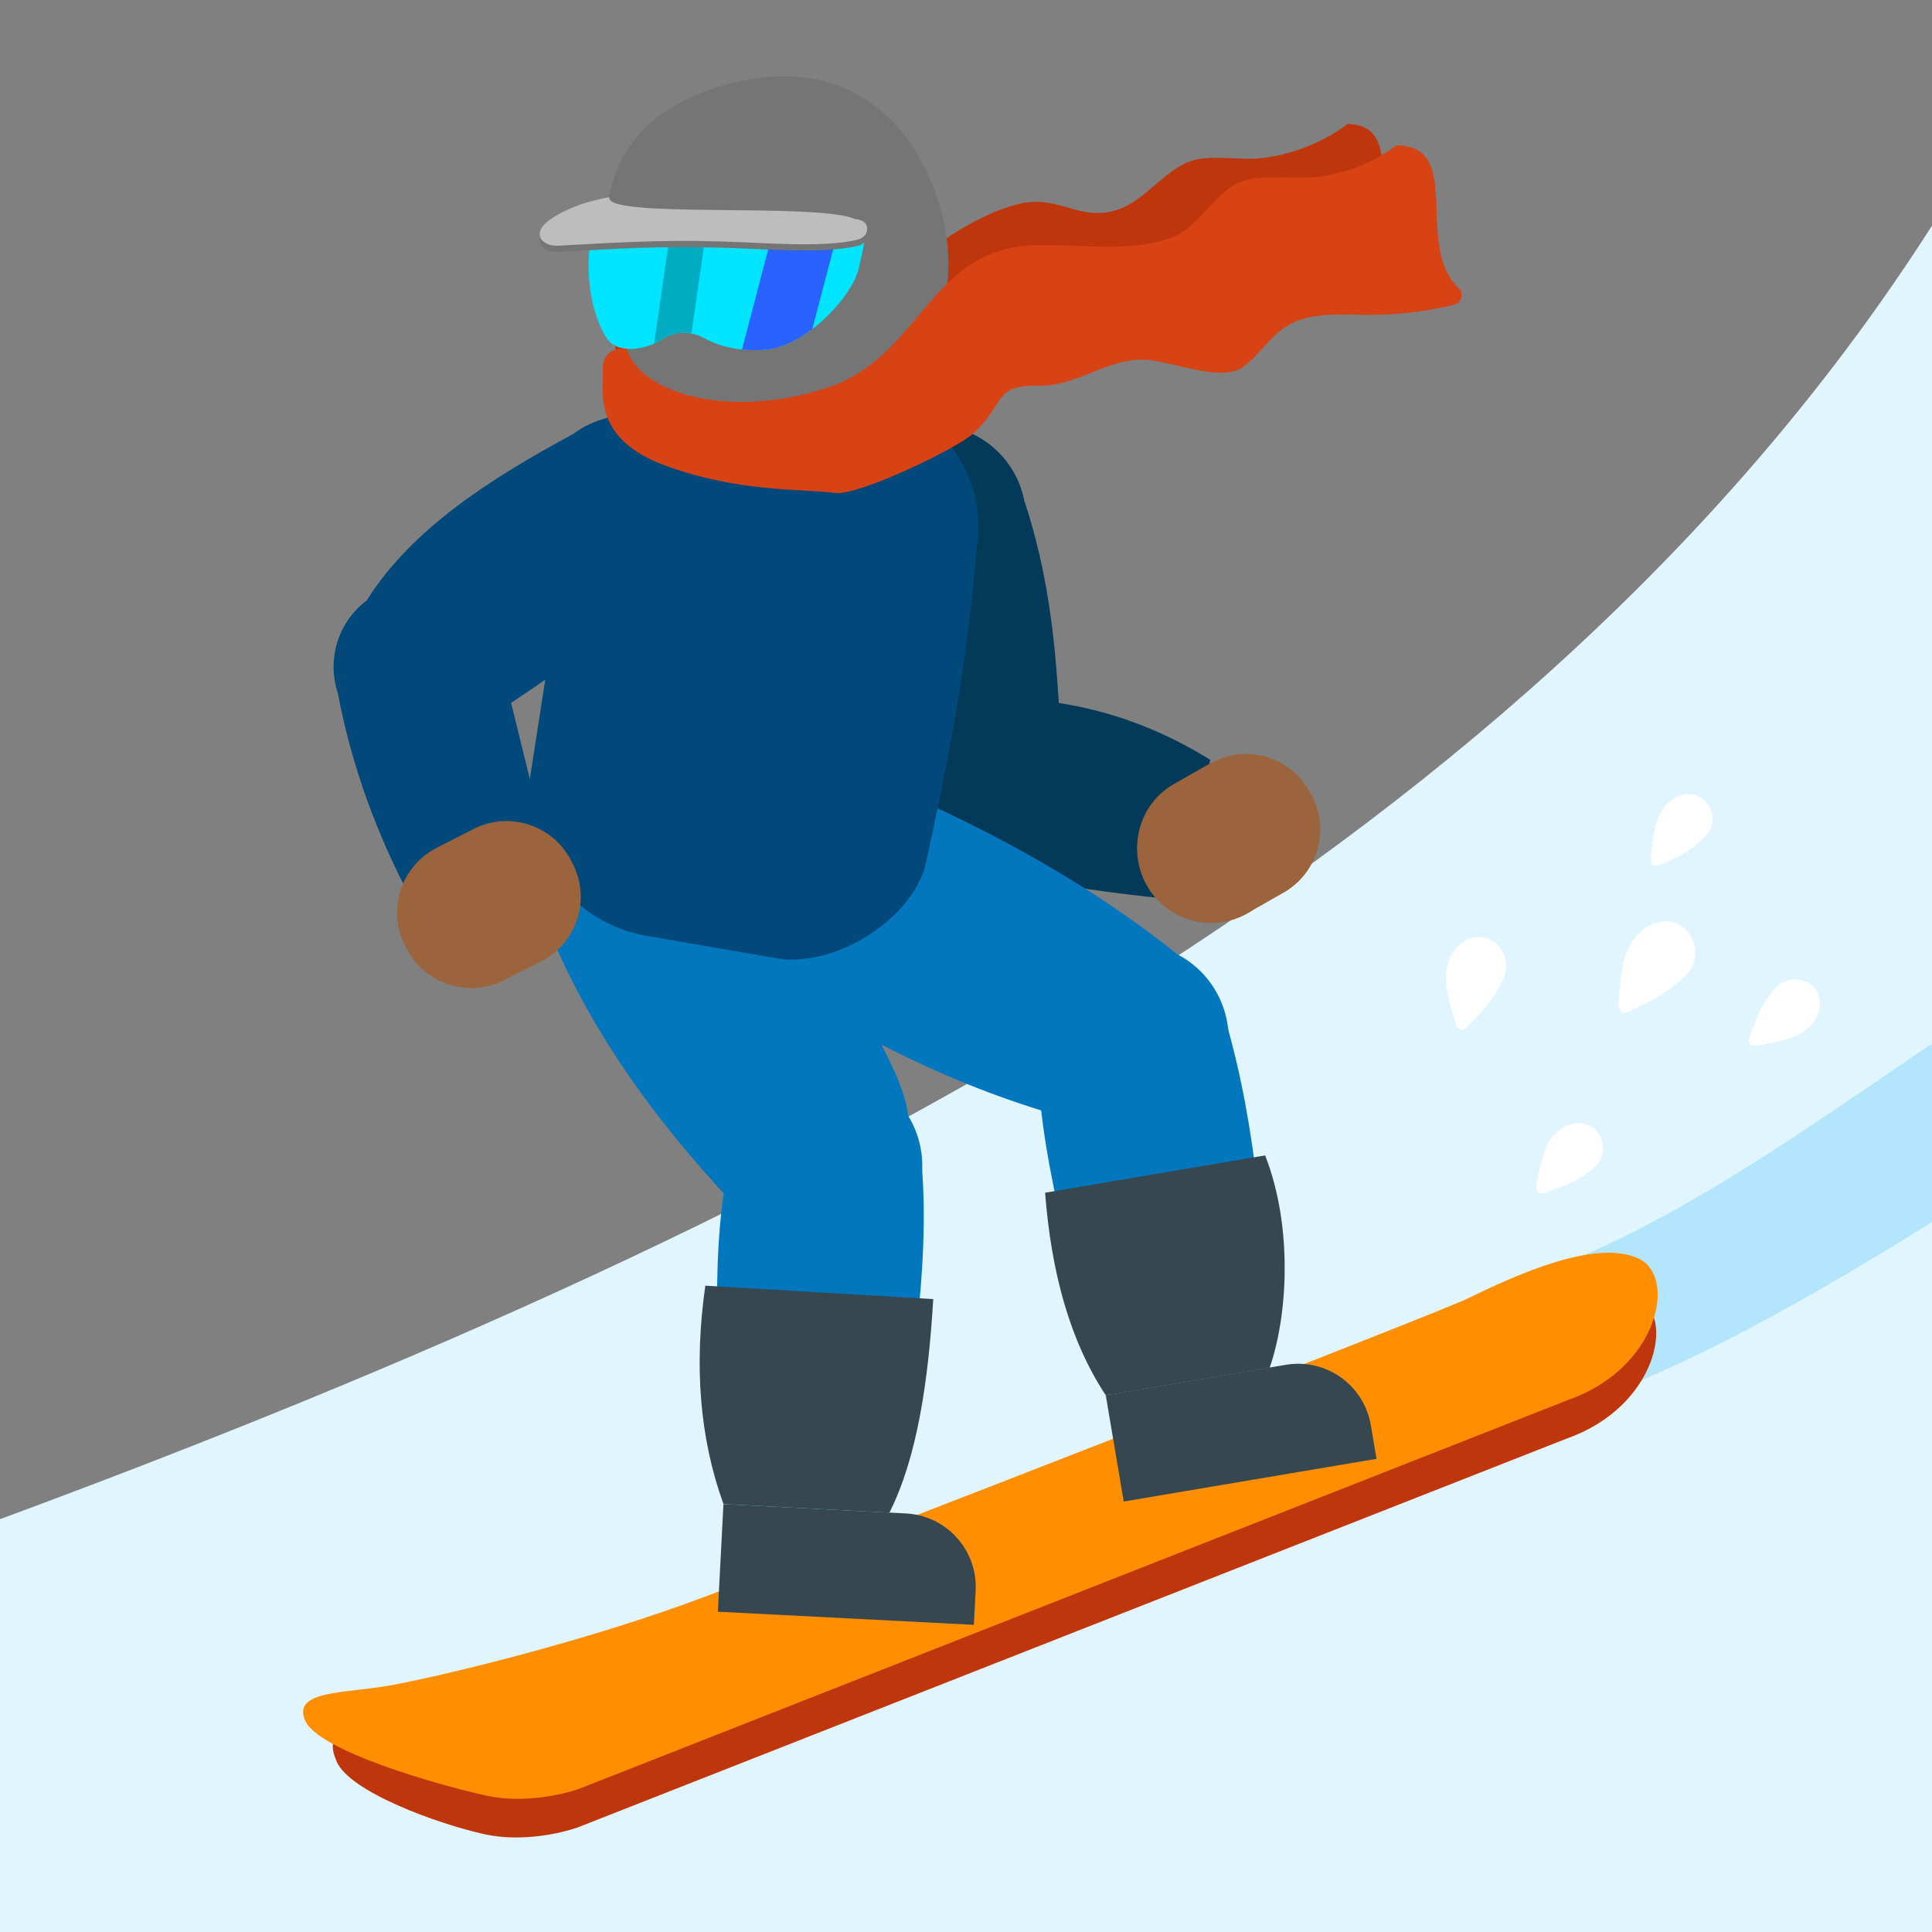 <svg width="128" height="128" style="enable-background:new 0 0 128 128;" xmlns="http://www.w3.org/2000/svg" xmlns:xlink="http://www.w3.org/1999/xlink">
  <rect width="100%" height="100%" fill="#808080" stroke="none"/>
  <g>
    <defs>
      <path id="SVGID_1_" d="M128,128H0l0-27.35c54.56-20.16,102.17-45.24,128-85.7L128,128z"/>
    </defs>
    <use style="overflow:visible;fill:#E1F5FE;" xlink:href="#SVGID_1_"/>
    <clipPath id="SVGID_2_">
      <use style="overflow:visible;" xlink:href="#SVGID_1_"/>
    </clipPath>
    <path d="M99.52,85.17c11.8-3.55,22.82-12.54,32.77-18.84 c0.02,3-0.11,7.68-0.09,10.68c0,0.47,0,0.97-0.27,1.36c-0.18,0.27-0.46,0.44-0.73,0.61c-9.57,5.97-19.28,12.01-30.08,15.26 c0.45-3.15-0.08-6.44-1.48-9.3" style="clip-path:url(#SVGID_2_);fill:#B3E5FC;"/>
  </g>
  <g>
    <path d="M103.82,95.3l-65.54,25.77c0,0-3.07,1.13-6.18,0.45c-3.11-0.68-8.95-2.81-9.8-4.82 c-0.85-2.01,0.47-1.94,3.46-2.47c2.98-0.53,12.88-2.85,21.1-5.97c8.22-3.12,48.33-18.71,50.23-19.64c3.4-1.66,8.52-3.96,11.35-2.68 C111.06,87.12,109.76,93.21,103.82,95.3z" style="fill:#BF360C;"/>
    <path d="M103.92,92.74l-65.54,25.77c0,0-3.07,1.13-6.18,0.45c-3.11-0.68-11.14-2.96-11.99-4.98 c-0.85-2.01,2.67-1.78,5.65-2.32c2.98-0.53,12.88-2.85,21.1-5.97c8.22-3.12,48.33-18.71,50.23-19.64c3.4-1.66,8.52-3.96,11.35-2.68 C111.16,84.57,109.85,90.66,103.92,92.74z" style="fill:#FF8F00;"/>
  </g>
  <g>
    <path d="M62.99,15.6c-3.14,2.07-4.15,5.76-8.47,7.21c-5.67,1.9-11.35,0.28-12.41-2.89 c0,0-1.52-0.22-1.39,1.36c0.11,1.32-0.62,4.46,3.99,6.38s8.45,1.73,10.4,2.08c1.42,0.25,7.34-2.68,8.33-3.64 c2.08-2.01,1.1-3.2,4.06-3.07c2.23,0.09,4.01-1.62,6.24-1.53c1.72,0.07,4.8,1.68,6.17,0.64c0.95-0.72,1.55-1.89,2.53-2.56 c1.39-0.94,3.22-0.71,4.91-0.64c1.74,0.07,3.48-0.09,5.16-0.46c0.23-0.05,0.47-0.12,0.58-0.34c0.11-0.23,0.09-0.57-0.09-0.76 c-2.88-2.89,0.49-9.06-3.72-9.17c-1.8,1.41-4.4,2.27-6.38,2.31c-1.17,0.02-2.37-0.18-3.51,0.02c-1.98,0.35-3.34,2.62-5.22,3.31 c-2.57,0.94-3.94-0.97-6.63-0.35C65.85,13.89,64.03,14.92,62.99,15.6z" style="fill:#BF360C;"/>
    <g>
      <path id="XMLID_1787_" d="M80.18,50.34l-2.21,9.27c-5.39-0.53-10.44-1.25-14.26-2.65l2.56-10.7 C70.97,46.31,75.62,47.51,80.18,50.34z" style="fill:#033A59;"/>
      <path d="M59.54,52.61l10.82-2c-0.29-5.6-0.44-11.15-2.47-17.36l-12.27,2.27L59.54,52.61z" style="fill:#033A59;"/>
      <ellipse cx="64.95" cy="51.61" rx="5.5" ry="5.5" style="fill:#033A59;" transform="matrix(0.983 -0.182 0.182 0.983 -8.31 12.688)"/>
      <path d="M86.84,52.59l-0.12-0.21c-1.31-2.31-4.24-3.11-6.55-1.8l-2.39,1.36c-2.31,1.31-3.11,4.24-1.8,6.55 l0.12,0.21c1.31,2.31,4.24,3.11,6.55,1.8l2.39-1.36C87.35,57.82,88.15,54.89,86.84,52.59z" style="fill:#9B643C;"/>
      <ellipse cx="61.76" cy="34.38" rx="6.24" ry="6.24" style="fill:#033A59;" transform="matrix(0.983 -0.182 0.182 0.983 -5.227 11.819)"/>
      <ellipse cx="80.28" cy="56.22" rx="4.9" ry="4.9" style="fill:#9B643C;" transform="matrix(0.991 -0.132 0.132 0.991 -6.739 11.127)"/>
    </g>
    <g>
      <path d="M72.2,74.47l5.75-11.29c-5.61-4.48-12.29-8.24-19.84-11.4l-6.77,13.29 C58.02,69.47,64.96,72.66,72.2,74.47z" style="fill:#0277BD;"/>
      <path d="M73.53,92.4l10.59-1.79c-0.28-8.02-0.85-15.89-2.9-22.93l-12.47,2.11 C68.75,75.78,70.81,83.77,73.53,92.4z" style="fill:#0277BD;"/>
      <ellipse cx="75.07" cy="68.82" rx="6.33" ry="6.33" style="fill:#0277BD;" transform="matrix(0.454 -0.891 0.891 0.454 -20.327 104.48)"/>
      <ellipse cx="54.73" cy="58.42" rx="7.46" ry="7.46" style="fill:#0277BD;" transform="matrix(0.454 -0.891 0.891 0.454 -22.168 80.668)"/>
      <g>
        <path d="M74.45,99.48l16.75-2.83l-0.38-2.23c-0.45-2.66-2.96-4.44-5.62-4l-11.94,2.02L74.45,99.48z" style="fill:#37474F;"/>
        <path d="M69.24,79.02l14.58-2.47c1.85,4.74,1.5,10.61,0.3,14.06l-10.86,1.83 C70.85,88.79,69.64,84.21,69.24,79.02z" style="fill:#37474F;"/>
      </g>
    </g>
    <g>
      <path d="M49.4,80.6l10.76-6.69c-0.26-3.5-6.4-12.44-11.08-20.02l-12.66,7.87 C39.32,68.74,43.89,74.9,49.4,80.6z" style="fill:#0277BD;"/>
      <path d="M48.2,99.66l10.73,0.55c1.33-8.06,2.71-16.14,2.14-23.01l-12.63-0.65 C47.04,82.05,47.42,90.52,48.2,99.66z" style="fill:#0277BD;"/>
      <ellipse cx="54.78" cy="77.26" rx="6.33" ry="6.33" style="fill:#0277BD;" transform="matrix(0.849 -0.528 0.528 0.849 -32.529 40.56)"/>
      <ellipse cx="42.74" cy="57.83" rx="7.46" ry="7.46" style="fill:#0277BD;" transform="matrix(0.849 -0.528 0.528 0.849 -24.087 31.279)"/>
      <g>
        <path d="M47.56,106.78l16.96,0.87l0.12-2.26c0.14-2.69-1.93-4.98-4.62-5.12l-12.09-0.62L47.56,106.78z" style="fill:#37474F;"/>
        <path d="M46.73,85.18l15.1,0.89c-0.33,5.5-1.07,10.49-2.9,14.14l-11-0.57 C46.34,95.25,45.98,90.42,46.73,85.18z" style="fill:#37474F;"/>
      </g>
    </g>
    <path d="M57.53,26.36l-9.55-1.48c-4.7-0.73-9.11,2.49-9.84,7.19l-2.99,19.23c-0.8,5.13,2.72,9.93,7.84,10.73 l8.76,1.51c3.88,0.42,8.8-2.78,9.61-6.42c1.68-7.76,2.71-13.18,3.36-20.92C65.45,31.49,62.23,27.09,57.53,26.36z" style="fill:#01497A;"/>
    <g>
      <path id="XMLID_1786_" d="M36.4,56.87l-9.13,2.75c-2.35-4.41-3.99-8.96-4.88-13.66l10.54-3.17L36.4,56.87z" style="fill:#01497A;"/>
      <path d="M24.32,39.74l6.53,8.86l14.54-9.81l-7.41-10.04C32.37,31.77,27.26,35.09,24.32,39.74z" style="fill:#01497A;"/>
      <ellipse cx="27.58" cy="44.17" rx="5.5" ry="5.5" style="fill:#01497A;" transform="matrix(0.805 -0.594 0.594 0.805 -20.835 25.002)"/>
      <ellipse cx="41.68" cy="33.76" rx="6.24" ry="6.24" style="fill:#01497A;" transform="matrix(0.805 -0.594 0.594 0.805 -11.905 31.34)"/>
      <path d="M37.95,57.23l-0.11-0.21c-1.21-2.36-4.1-3.3-6.46-2.1l-2.45,1.25c-2.36,1.21-3.3,4.1-2.1,6.46 l0.11,0.21c1.21,2.36,4.1,3.3,6.46,2.1l2.45-1.25C38.22,62.49,39.16,59.6,37.95,57.23z" style="fill:#9B643C;"/>
    </g>
    <g>
      <path d="M62.47,14.45c1.58,6.44-2.05,12.87-8.1,14.35s-12.05,0.03-13.82-8.98 c-1.28-6.51-0.22-12.31,8.1-14.35C56.12,3.65,60.89,8.01,62.47,14.45z" style="fill:#757575;"/>
      <g>
        <defs>
          <path id="SVGID_3_" d="M39.6,14.55c0,0,1.2,0.55,1.83,0.63c4.49,0.56,8.75,0.61,13.14-0.55c0.76-0.2,1.65-0.4,2.26,0.12 c0.78,0.66,0.29,1.9,0.09,2.93c-0.38,1.91-3.53,5.33-6.32,5.5c-1.38,0.08-2.76-0.12-3.93-0.77c-0.87-0.48-1.9-0.5-2.74,0.03 c-0.32,0.21-0.67,0.38-1.03,0.49c-0.91,0.29-2.13,0.32-2.68-0.49C38.92,20.51,38.55,16.57,39.6,14.55z"/>
        </defs>
        <use style="overflow:visible;fill:#00E5FF;" xlink:href="#SVGID_3_"/>
        <clipPath id="SVGID_4_">
          <use style="overflow:visible;" xlink:href="#SVGID_3_"/>
        </clipPath>
        <polygon points="45.48,24.37 43.1,24.37 44.74,13.06 47.11,13.07 " style="clip-path:url(#SVGID_4_);fill:#00ACC1;"/>
        <polygon points="53.14,24.38 48.84,24.37 51.8,13.07 56.1,13.08 " style="clip-path:url(#SVGID_4_);fill:#2962FF;"/>
      </g>
      <g>
        <path d="M40.37,13.47c-1.46,0.29-2.47,0.63-3.44,1.18c-0.53,0.31-1.08,0.68-1.16,1.15 c-0.1,0.62,0.6,0.92,1.18,0.89c3.76-0.2,6.84-0.41,10.81-0.28c2.75,0.06,6.71,0.45,9.06-0.12c0.29-0.07,0.58-0.28,0.62-0.6 c0.07-0.51-0.28-0.72-0.8-0.77C54.16,13.81,40.01,14.92,40.37,13.47z" style="fill:#757575;"/>
        <path d="M40.37,13.06c-1.46,0.28-2.47,0.63-3.44,1.18c-0.53,0.31-1.08,0.68-1.16,1.15 c-0.1,0.62,0.6,0.92,1.18,0.89c3.76-0.2,6.84-0.41,10.81-0.28c2.75,0.06,6.71,0.45,9.06-0.12c0.29-0.08,0.58-0.28,0.62-0.6 c0.07-0.51-0.28-0.72-0.8-0.77C54.16,13.4,40.01,14.51,40.37,13.06z" style="fill:#BDBDBD;"/>
      </g>
    </g>
    <path d="M64.41,17.46c-3.46,2.18-4.83,6.63-9.55,8.21c-6.19,2.07-12.3,0.59-13.37-2.57 c0,0-1.64-0.18-1.55,1.42c0.08,1.33-0.8,4.52,4.15,6.33s9.11,1.51,11.21,1.81c1.53,0.22,8.02-2.91,9.13-3.9 c2.31-2.09,1.28-3.26,4.48-3.21c2.42,0.03,4.39-1.75,6.8-1.72c1.87,0.03,5.15,1.57,6.66,0.47c1.05-0.76,1.73-1.95,2.81-2.65 c1.53-0.99,3.51-0.8,5.33-0.79c1.88,0.02,3.77-0.19,5.6-0.61c0.25-0.06,0.52-0.14,0.64-0.36c0.13-0.23,0.12-0.58-0.08-0.76 c-3.04-2.84,0.39-9.5-4.16-9.5c-1.7,1.29-3.81,2.05-5.95,2.14c-1.27,0.05-2.56-0.12-3.81,0.12c-2.16,0.41-3.08,3.1-5.14,3.85 c-2.81,1.02-5.91,0.44-8.9,0.5C66.94,16.27,65.56,16.74,64.41,17.46z" style="fill:#D84315;"/>
  </g>
  <g>
    <path d="M105.59,77.39c0.01-0.01,0.02-0.01,0.03-0.03c1.23-1.08,0.39-3.2-1.31-2.93 c-0.05,0-0.09,0.01-0.13,0.02c-0.98,0.24-1.63,1.08-1.91,2.01c-0.14,0.48-0.26,0.96-0.36,1.45c-0.05,0.24-0.11,0.49-0.13,0.73 c-0.01,0.14,0.06,0.39,0.22,0.42c0.23,0.05,0.65-0.14,0.87-0.22C103.84,78.52,104.8,78.08,105.59,77.39z" style="fill:#FFFFFF;"/>
    <path d="M117.61,65.48c0.01-0.01,0.01-0.02,0.03-0.03c1.1-1.22,3.21-0.35,2.91,1.35 c0,0.04-0.02,0.09-0.03,0.13c-0.25,0.98-1.1,1.62-2.04,1.89c-0.48,0.14-0.97,0.25-1.46,0.34c-0.24,0.05-0.49,0.1-0.73,0.12 c-0.14,0.01-0.39-0.07-0.42-0.23c-0.05-0.23,0.15-0.65,0.23-0.86C116.44,67.21,116.9,66.25,117.61,65.48z" style="fill:#FFFFFF;"/>
    <path d="M99.64,64.73c0.01-0.01,0.01-0.02,0.01-0.04c0.68-1.69-1.22-3.38-2.77-2.25 c-0.04,0.03-0.08,0.06-0.12,0.09c-0.85,0.72-1.09,1.89-0.9,2.96c0.1,0.55,0.22,1.09,0.37,1.62c0.08,0.26,0.14,0.54,0.24,0.79 c0.06,0.14,0.26,0.35,0.43,0.31c0.26-0.06,0.57-0.46,0.75-0.65C98.47,66.73,99.2,65.81,99.64,64.73z" style="fill:#FFFFFF;"/>
    <path d="M112.98,55.43c0.01-0.01,0.01-0.02,0.02-0.03c1.1-1.16,0.1-3.14-1.53-2.73 c-0.04,0.01-0.09,0.02-0.13,0.04c-0.93,0.31-1.49,1.19-1.68,2.11c-0.1,0.48-0.17,0.96-0.23,1.44c-0.02,0.24-0.06,0.48-0.06,0.72 c0,0.13,0.1,0.37,0.25,0.39c0.23,0.03,0.61-0.19,0.82-0.28C111.39,56.69,112.28,56.17,112.98,55.43z" style="fill:#FFFFFF;"/>
    <path d="M111.72,64.56c0.01-0.01,0.02-0.02,0.03-0.03c1.37-1.48,0.07-3.96-1.97-3.41 c-0.05,0.01-0.11,0.03-0.16,0.05c-1.16,0.41-1.86,1.53-2.08,2.7c-0.11,0.6-0.2,1.21-0.25,1.82c-0.03,0.3-0.07,0.61-0.07,0.91 c0.01,0.16,0.13,0.46,0.32,0.48c0.29,0.04,0.78-0.25,1.03-0.37C109.73,66.17,110.85,65.5,111.72,64.56z" style="fill:#FFFFFF;"/>
  </g>
</svg>